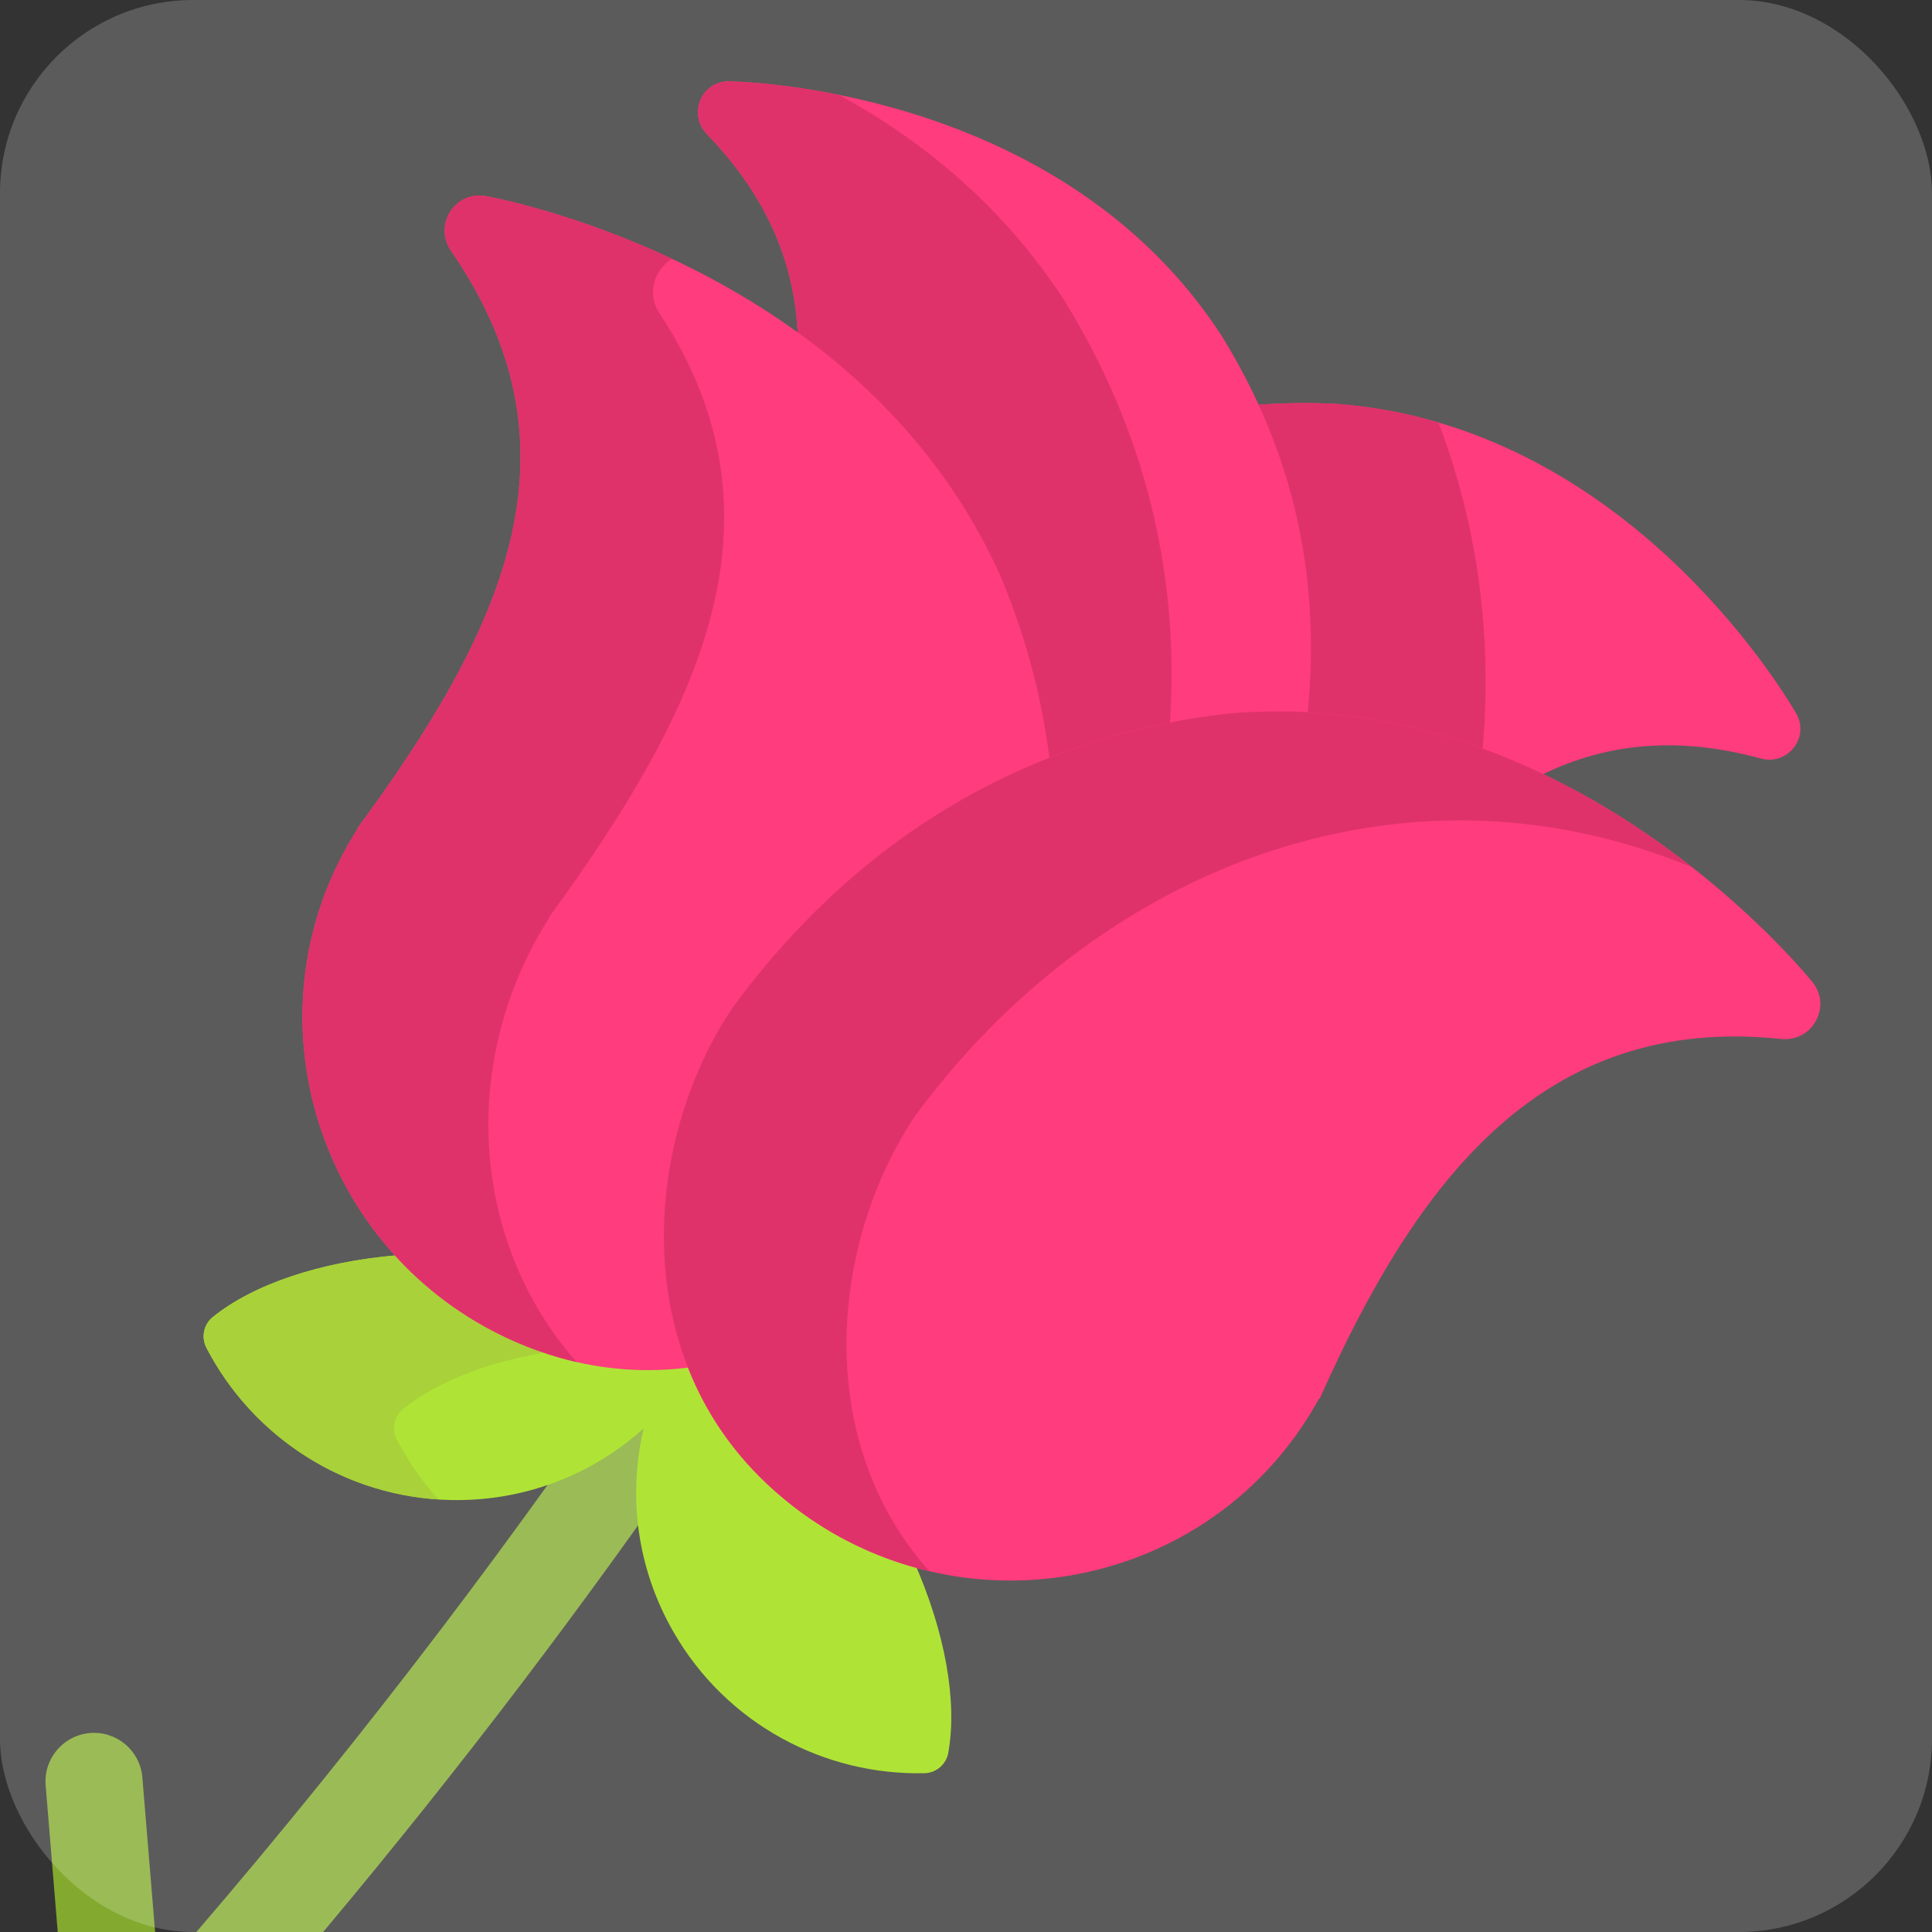 <?xml version="1.0" encoding="UTF-8" standalone="no"?>
<svg
   xmlns:dc="http://purl.org/dc/elements/1.1/"
   xmlns:cc="http://creativecommons.org/ns#"
   xmlns:rdf="http://www.w3.org/1999/02/22-rdf-syntax-ns#"
   xmlns:svg="http://www.w3.org/2000/svg"
   xmlns="http://www.w3.org/2000/svg"
   xmlns:sodipodi="http://sodipodi.sourceforge.net/DTD/sodipodi-0.dtd"
   xmlns:inkscape="http://www.inkscape.org/namespaces/inkscape"
   width="50"
   height="50"
   viewBox="0 0 50 50"
   id="svg4355"
   version="1.1"
   inkscape:version="0.91 r13725"
   sodipodi:docname="rose-favicon.svg"
   inkscape:export-filename="/var/www/html/tfs-present/assets/images/favicon/favicon-original.png"
   inkscape:export-xdpi="180"
   inkscape:export-ydpi="180">
  <rect x="0" y="0" width="50" height="50" fill="#333333" stroke="none"/>
  <sodipodi:namedview
     pagecolor="#ffffff"
     bordercolor="#666666"
     borderopacity="1"
     objecttolerance="10"
     gridtolerance="10"
     guidetolerance="10"
     inkscape:pageopacity="0"
     inkscape:pageshadow="2"
     inkscape:window-width="1920"
     inkscape:window-height="1056"
     id="namedview23"
     showgrid="false"
     inkscape:zoom="9.44"
     inkscape:cx="13.050106"
     inkscape:cy="16.736661"
     inkscape:window-x="0"
     inkscape:window-y="24"
     inkscape:window-maximized="1"
     inkscape:current-layer="svg4355"
     inkscape:snap-bbox="true"
     inkscape:bbox-paths="true"
     inkscape:bbox-nodes="true"
     inkscape:snap-bbox-edge-midpoints="true"
     inkscape:snap-page="true" />
  <defs
     id="defs4357" />
  <g
     transform="translate(-45.551,-957.871)"
     id="layer1">
    <g
       transform="translate(3.459,-2.601)"
       id="g4939">
      <g
         id="g6470"
         transform="matrix(0.969,0,0,0.969,-679.488,1502.22)">
        <path
           id="path5870"
           d="m 724.473,-502.071 c 0.293,-0.269 0.74,-0.294 1.063,-0.062 3.911,2.812 6.115,11.513 4.016,15.847 -0.173,0.358 -0.578,0.548 -0.964,0.452 -7.351,-1.839 -9.703,-11.118 -4.115,-16.237 z"
           style="fill:#9cdd05"
           inkscape:connector-curvature="0" />
        <path
           id="path5872"
           d="m 726.846,-500.897 c -0.423,-0.497 -0.863,-0.914 -1.311,-1.236 -0.323,-0.232 -0.769,-0.207 -1.063,0.062 -5.588,5.118 -3.237,14.397 4.114,16.237 0.386,0.097 0.79,-0.094 0.964,-0.452 0.07,-0.144 0.134,-0.297 0.195,-0.454 -5.104,-2.821 -6.499,-9.534 -2.9,-14.157 z"
           style="fill:#94c609"
           inkscape:connector-curvature="0" />
        <path
           id="path5874"
           d="m 763.401,-520.759 c 0.406,-0.589 0.257,-1.396 -0.332,-1.803 -0.589,-0.406 -1.397,-0.257 -1.803,0.332 -3.34,4.85 -7.453,10.295 -12.363,15.912 l -0.436,-5.291 c -0.059,-0.713 -0.685,-1.244 -1.398,-1.185 -0.713,0.059 -1.244,0.685 -1.185,1.398 l 0.638,7.745 c -11.472,12.578 -24.945,23.527 -40.282,31.569 -0.634,0.332 -0.879,1.116 -0.546,1.75 0.232,0.442 0.683,0.695 1.149,0.695 0.203,0 0.409,-0.048 0.601,-0.149 10.94,-5.736 21.383,-13.188 31.104,-22.188 1.009,-0.348 5.509,-1.752 11.768,-1.511 0.712,0.029 1.318,-0.53 1.345,-1.245 0.028,-0.715 -0.53,-1.318 -1.245,-1.345 -3.201,-0.124 -5.968,0.153 -8.12,0.52 7.751,-7.644 14.852,-16.122 21.106,-25.204 z"
           style="fill:#83aa2e"
           inkscape:connector-curvature="0" />
        <path
           id="path5876"
           d="m 762.023,-486.246 c 5.15,0.313 9.8,-2.298 12.337,-6.399 0.298,-0.482 0.215,-1.113 -0.196,-1.503 -2.235,-2.124 -6.474,-3.714 -11.417,-4.015 -4.943,-0.3 -9.344,0.765 -11.819,2.602 -0.455,0.337 -0.614,0.954 -0.376,1.468 2.022,4.378 6.321,7.533 11.471,7.846 z"
           style="fill:#9cdd05"
           inkscape:connector-curvature="0" />
        <path
           id="path5878"
           d="m 754.008,-494.092 c -0.237,-0.514 -0.078,-1.131 0.376,-1.468 1.896,-1.408 4.924,-2.362 8.459,-2.596 -0.032,-0.002 -0.064,-0.005 -0.096,-0.007 -4.943,-0.3 -9.344,0.765 -11.819,2.603 -0.455,0.337 -0.614,0.954 -0.376,1.468 2.022,4.378 6.321,7.533 11.471,7.846 0.868,0.053 1.72,0.021 2.552,-0.086 -4.746,-0.605 -8.664,-3.641 -10.567,-7.76 z"
           style="fill:#94c609"
           inkscape:connector-curvature="0" />
        <path
           id="path5880"
           d="m 769.065,-517.395 c -1.54,-0.413 -2.995,-1.223 -4.201,-2.434 -0.871,-0.875 -1.498,-1.882 -1.909,-2.955 -1.139,0.155 -2.323,0.088 -3.509,-0.256 -1.641,-0.476 -3.051,-1.364 -4.153,-2.516 -2.093,0.173 -3.875,0.787 -4.945,1.652 -0.243,0.196 -0.315,0.54 -0.171,0.818 1.226,2.368 3.681,4.012 6.534,4.069 1.979,0.04 3.789,-0.691 5.146,-1.915 -0.422,1.779 -0.194,3.717 0.792,5.434 1.421,2.475 4.041,3.839 6.707,3.777 0.313,-0.007 0.58,-0.236 0.635,-0.543 0.245,-1.355 -0.072,-3.212 -0.926,-5.131 z"
           style="fill:#9cdd05"
           inkscape:connector-curvature="0" />
        <path
           id="path5882"
           d="m 755.262,-520.633 c -0.144,-0.278 -0.071,-0.622 0.171,-0.818 0.928,-0.75 2.389,-1.31 4.125,-1.559 -0.037,-0.01 -0.075,-0.018 -0.112,-0.029 -1.641,-0.476 -3.051,-1.364 -4.153,-2.516 -2.093,0.173 -3.875,0.787 -4.945,1.652 -0.243,0.196 -0.315,0.54 -0.171,0.818 1.178,2.275 3.489,3.876 6.199,4.051 -0.437,-0.481 -0.812,-1.018 -1.113,-1.599 z"
           style="fill:#94c609"
           inkscape:connector-curvature="0" />
        <path
           id="path5884"
           d="m 792.633,-540.031 c -0.457,-0.785 -4.682,-7.684 -12.262,-8.261 -0.731,-0.038 -1.47,-0.028 -2.196,0.03 l -0.197,0.016 0.081,0.18 c 1.2,2.681 1.543,5.389 1.218,8.278 l 0.15,0.007 c 2.019,0.092 4.058,0.602 6.06,1.515 l 0.063,0.029 0.061,-0.032 c 1.858,-0.982 3.846,-1.162 6.079,-0.553 0.723,0.198 1.318,-0.566 0.944,-1.209 z"
           style="fill:#ff0c5d;fill-opacity:1"
           inkscape:connector-curvature="0" />
        <path
           id="path5886"
           d="m 783.082,-547.795 c -0.85,-0.25 -1.754,-0.424 -2.711,-0.497 -0.731,-0.038 -1.47,-0.028 -2.196,0.03 l -0.197,0.016 0.081,0.18 c 1.2,2.681 1.543,5.389 1.218,8.278 l 0.15,0.007 c 1.599,0.073 3.211,0.412 4.808,1.003 0.316,-3.137 -0.071,-6.164 -1.152,-9.017 z"
           style="fill:#d70047;fill-opacity:1"
           inkscape:connector-curvature="0" />
        <path
           id="path5888"
           d="m 777.285,-550.123 c -4.145,-6.369 -12.226,-6.761 -13.134,-6.785 -0.744,-0.019 -1.128,0.869 -0.607,1.409 1.607,1.666 2.404,3.497 2.435,5.598 l 8.5e-4,0.069 0.056,0.042 c 2.337,1.747 4.064,3.866 5.131,6.294 0.719,1.748 1.092,3.336 1.293,5.04 l 0.171,-0.069 c 1.536,-0.62 3.174,-1.03 4.868,-1.218 0.632,-0.055 1.282,-0.068 1.932,-0.038 l 0.131,0.006 c 0.421,-3.743 -0.3,-7.149 -2.276,-10.347 z"
           style="fill:#ff0c5d;fill-opacity:1"
           inkscape:connector-curvature="0" />
        <path
           id="path5890"
           d="m 775.891,-539.492 c 0.328,-4.132 -0.615,-8.025 -2.813,-11.583 -1.645,-2.527 -3.805,-4.267 -6.001,-5.469 -1.504,-0.304 -2.622,-0.355 -2.927,-0.363 -0.744,-0.019 -1.128,0.869 -0.607,1.409 1.607,1.666 2.404,3.497 2.435,5.598 l 8.5e-4,0.069 0.056,0.042 c 2.337,1.747 4.064,3.866 5.131,6.294 0.705,1.713 1.088,3.308 1.288,4.998 0.058,-0.009 0.116,-0.018 0.174,-0.026 l 0.002,-5.1e-4 c 1.044,-0.421 2.136,-0.743 3.26,-0.967 z"
           style="fill:#d70047;fill-opacity:1"
           inkscape:connector-curvature="0" />
        <path
           id="path5892"
           d="m 764.459,-532.007 c 2.231,-3.038 4.98,-5.231 8.171,-6.518 l 0.099,-0.04 c -0.199,-1.689 -0.598,-3.324 -1.304,-5.039 -3.546,-8.068 -12.735,-10.038 -13.771,-10.236 -0.832,-0.159 -1.424,0.766 -0.941,1.464 3.69,5.338 1.353,10.176 -2.508,15.424 l 0.012,0.005 c -2.905,4.541 -1.347,10.494 3.172,13.172 0.674,0.399 1.408,0.721 2.194,0.949 1.158,0.336 2.357,0.423 3.562,0.259 l 0.174,-0.024 -0.063,-0.164 c -1.107,-2.888 -0.636,-6.519 1.201,-9.252 z"
           style="fill:#ff0c5d;fill-opacity:1"
           inkscape:connector-curvature="0" />
        <path
           id="path5894"
           d="m 759.337,-534.573 -0.012,-0.005 c 3.912,-5.379 6.614,-10.584 2.941,-16.155 -0.22,-0.334 -0.217,-0.757 0.009,-1.105 0.09,-0.139 0.208,-0.249 0.34,-0.327 -2.452,-1.153 -4.503,-1.588 -4.961,-1.675 -0.832,-0.159 -1.424,0.766 -0.941,1.464 3.69,5.338 1.353,10.176 -2.508,15.424 l 0.012,0.005 c -2.905,4.541 -1.347,10.494 3.172,13.172 0.674,0.399 1.408,0.721 2.194,0.949 0.159,0.046 0.319,0.086 0.48,0.123 -2.817,-3.196 -3.167,-8.041 -0.727,-11.87 z"
           style="fill:#d70047;fill-opacity:1"
           inkscape:connector-curvature="0" />
        <path
           id="path5896"
           d="m 793.064,-532.86 c -0.671,-0.813 -6.812,-7.927 -15.596,-7.162 -3.712,0.412 -9.023,2.109 -13.242,7.858 -2.295,3.414 -2.827,8.957 0.708,12.507 0.578,0.58 1.212,1.07 1.886,1.469 4.511,2.673 10.485,1.193 13.077,-3.544 l 0.013,0.011 c 2.623,-5.895 5.991,-10.27 12.321,-9.61 0.846,0.088 1.371,-0.876 0.833,-1.529 z"
           style="fill:#ff0c5d;fill-opacity:1"
           inkscape:connector-curvature="0" />
        <path
           id="path5898"
           d="m 769.104,-529.273 c 4.782,-6.515 12.905,-9.896 20.76,-6.639 -2.754,-2.161 -7.091,-4.571 -12.394,-4.109 -3.712,0.412 -9.023,2.109 -13.242,7.858 -2.295,3.414 -2.827,8.957 0.708,12.507 0.578,0.58 1.212,1.07 1.886,1.469 0.837,0.496 1.735,0.851 2.659,1.067 -3.165,-3.555 -2.596,-8.851 -0.376,-12.154 z"
           style="fill:#d70047;fill-opacity:1"
           inkscape:connector-curvature="0" />
      </g>
    </g>
  </g>
  <rect
     style="opacity:1;fill:#ffffff;fill-opacity:0.198;stroke:none;stroke-width:1;stroke-linecap:butt;stroke-linejoin:miter;stroke-miterlimit:4;stroke-dasharray:none;stroke-dashoffset:5.4;stroke-opacity:0.137"
     id="rect4170"
     width="50"
     height="50"
     x="0"
     y="0"
     ry="5" />
</svg>
